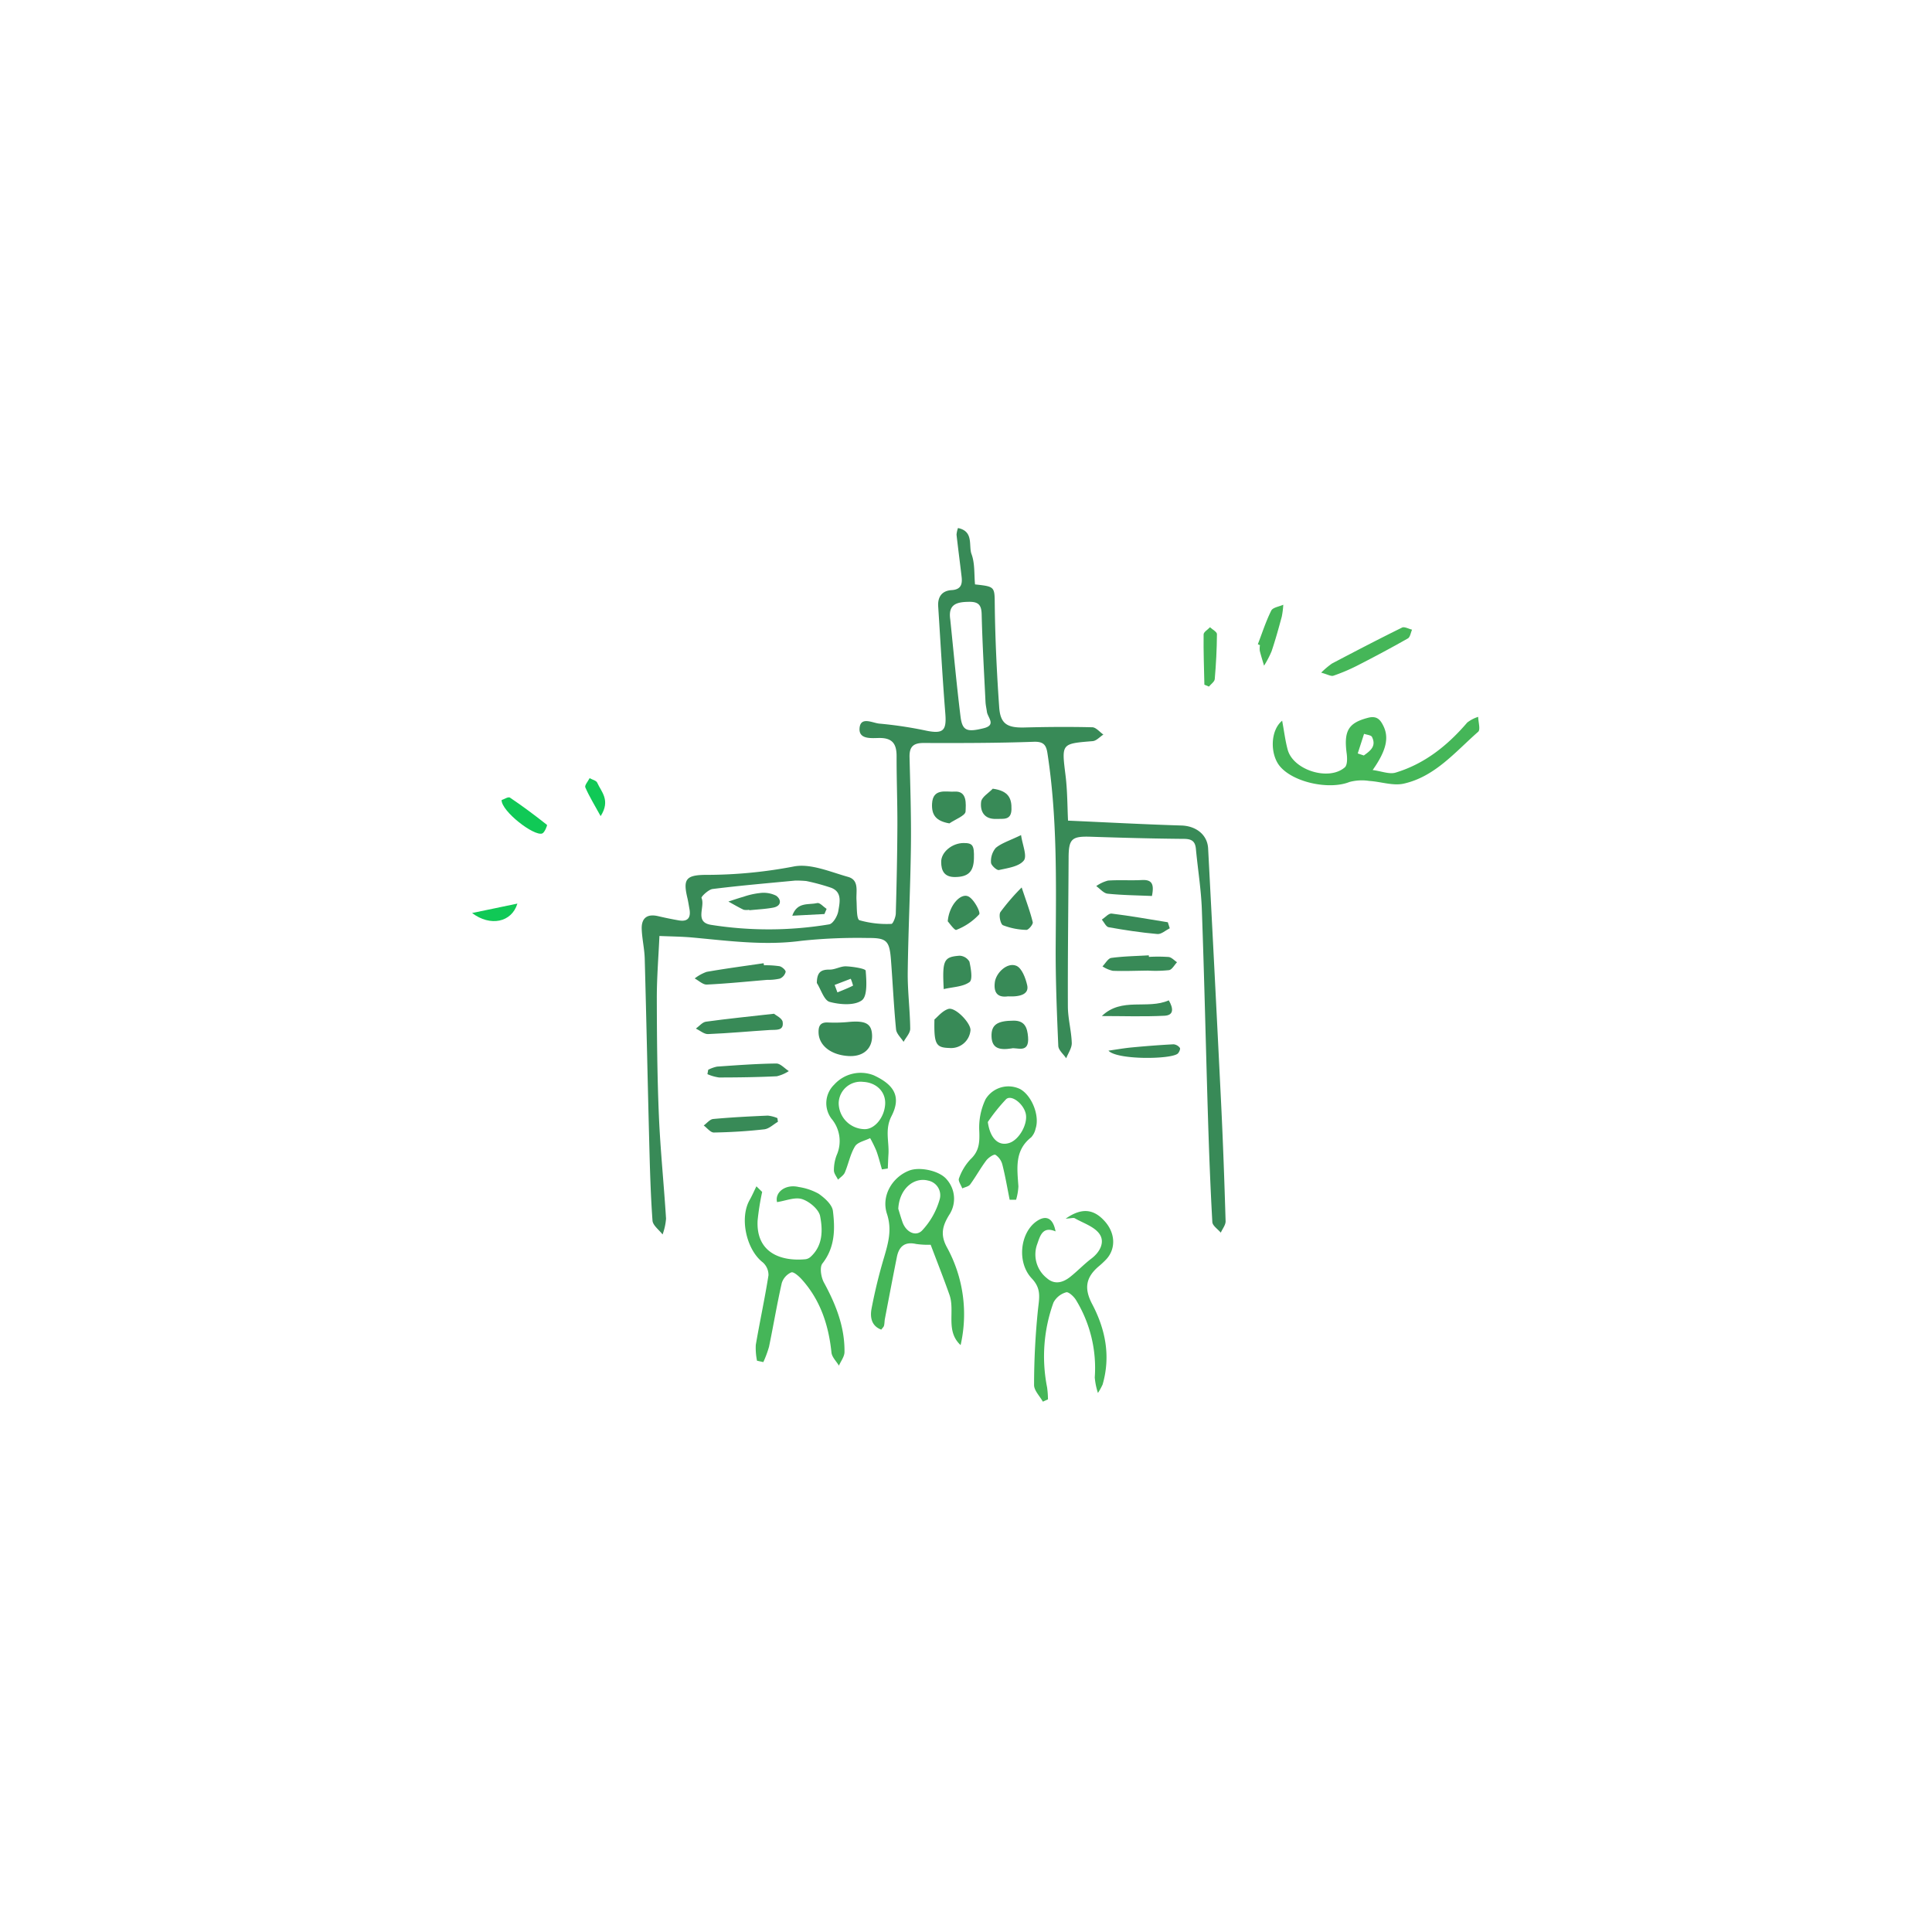<svg xmlns="http://www.w3.org/2000/svg" viewBox="0 0 400 400"><defs><style>.a{fill:#45b658;}.b{fill:#10c956;}.c{fill:#388a57;}</style></defs><title>city-people</title><path class="a" d="M156.731,281.723a13.251,13.251,0,0,1-.253-3.273c.823-4.815,1.87-9.594,2.627-14.418a3.471,3.471,0,0,0-1.207-2.694c-3.366-2.624-4.815-9.123-2.708-12.863.522-.926.948-1.906,1.418-2.861q.595.581,1.19,1.162a52.897,52.897,0,0,0-.944,5.931c-.323,6.553,4.661,8.486,9.889,8.006a1.946,1.946,0,0,0,1.045-.468c2.606-2.334,2.569-5.55,2.011-8.448-.272-1.414-2.209-3.042-3.727-3.53-1.499-.482-3.42.353-5.194.615-.491-2.033,1.741-3.782,4.489-3.125a12.136,12.136,0,0,1,4.129,1.397c1.244.872,2.789,2.245,2.95,3.554.46,3.756.446,7.544-2.174,10.886-.612.781-.283,2.841.312,3.933,2.464,4.529,4.332,9.194,4.259,14.419-.013.937-.749,1.864-1.152,2.795-.536-.902-1.447-1.764-1.545-2.711-.59-5.676-2.289-10.862-6.166-15.164-.588-.652-1.682-1.615-2.157-1.433a3.6,3.6,0,0,0-1.965,2.202c-.994,4.369-1.726,8.796-2.637,13.185a21.889,21.889,0,0,1-1.18,3.187Q157.386,281.865,156.731,281.723Z"/><path class="a" d="M220.64,252.31c3.382-2.379,5.887-1.977,8.158.62,2.108,2.411,2.247,5.552.306,7.729a18.512,18.512,0,0,1-1.713,1.602c-2.65,2.302-2.926,4.588-1.268,7.738,2.766,5.258,3.853,10.794,2.16,16.656a13.679,13.679,0,0,1-.966,1.747,14.084,14.084,0,0,1-.659-3.223,26.978,26.978,0,0,0-3.843-15.955c-.428-.755-1.584-1.818-2.074-1.667a4.293,4.293,0,0,0-2.626,2.109,32.79,32.79,0,0,0-1.328,17.559,19.14,19.14,0,0,1,.184,2.498l-1.059.475c-.638-1.153-1.831-2.312-1.819-3.457a154.622,154.622,0,0,1,.819-15.707c.272-2.407.698-4.236-1.289-6.341-3.14-3.327-2.409-9.402.915-11.787,1.995-1.431,3.479-.767,4.005,2.04-2.624-1.107-3.17.817-3.763,2.537a6.246,6.246,0,0,0,1.982,7.16c1.592,1.402,3.314.904,4.806-.275,1.522-1.204,2.866-2.636,4.411-3.807,1.795-1.361,2.804-3.411,1.674-5.056-1.06-1.543-3.349-2.255-5.13-3.276C222.266,252.078,221.83,252.242,220.64,252.31Z"/><path class="a" d="M198.884,278.488c-3.18-2.923-1.117-7.026-2.304-10.397-1.222-3.467-2.577-6.886-3.893-10.376a17.908,17.908,0,0,1-3.016-.162c-2.351-.535-3.549.523-3.982,2.69-.851,4.255-1.659,8.518-2.475,12.779-.092.478-.072.98-.189,1.45-.064.253-.31.46-.566.815-2.122-.783-2.313-2.689-2.027-4.274a106.77,106.77,0,0,1,2.626-10.758c.859-2.962,1.646-5.679.577-8.938-1.238-3.772,1.143-7.642,4.633-8.972,2.189-.834,6.295.053,7.747,1.85a6.037,6.037,0,0,1,.477,7.378c-1.352,2.231-1.878,4.063-.416,6.713A28.767,28.767,0,0,1,198.884,278.488ZM185.981,250.268c.16.513.479,1.621.851,2.709.708,2.067,2.688,3.116,4.033,1.831a15.577,15.577,0,0,0,3.712-6.595,3.09,3.09,0,0,0-2.401-3.779C189.25,243.646,186.191,246.101,185.981,250.268Z"/><path class="a" d="M265.457,149.214c.422,2.26.647,4.175,1.148,6.013,1.151,4.216,8.501,6.531,11.817,3.652.557-.484.522-1.925.395-2.875-.635-4.741.391-6.349,4.426-7.396,1.824-.474,2.541.402,3.174,1.693,1.191,2.434.619,5.099-2.222,9.127,1.835.237,3.456.923,4.752.532,6.027-1.822,10.762-5.619,14.822-10.359a7.102,7.102,0,0,1,2.273-1.182c.023,1.056.508,2.639-.002,3.087-4.736,4.152-8.924,9.284-15.41,10.739-2.223.499-4.745-.416-7.138-.559a9.926,9.926,0,0,0-4.103.217c-4.134,1.658-11.525.131-14.366-3.213C262.932,156.229,262.958,151.253,265.457,149.214Zm15.646,6.779,1.263.421c1.279-.931,2.653-1.878,1.691-3.835-.192-.391-1.077-.44-1.642-.647Q281.759,153.963,281.103,155.994Z"/><path class="a" d="M209.041,248.399c-.485-2.413-.894-4.846-1.499-7.228a3.47,3.47,0,0,0-1.439-2.076c-.349-.186-1.478.592-1.922,1.183-1.19,1.586-2.146,3.348-3.319,4.948-.321.438-1.079.555-1.637.819-.252-.696-.891-1.553-.682-2.058a11.236,11.236,0,0,1,2.38-3.964c1.811-1.681,1.912-3.492,1.828-5.781a13.621,13.621,0,0,1,1.305-6.668,5.541,5.541,0,0,1,7.185-2.077c2.418,1.382,4.049,5.523,3.172,8.163a3.866,3.866,0,0,1-.916,1.808c-3.502,2.743-2.888,6.473-2.649,10.169a11.754,11.754,0,0,1-.479,2.763Q209.706,248.4,209.041,248.399Zm-4.523-16.097c.47,3.405,2.239,5.119,4.538,4.301,1.984-.706,3.75-3.873,3.327-5.966-.421-2.079-2.967-4.078-4.078-3.06A36.86,36.86,0,0,0,204.517,232.302Z"/><path class="a" d="M182.597,242.11c-.379-1.284-.698-2.591-1.157-3.846a26.302,26.302,0,0,0-1.287-2.627c-1.076.549-2.594.827-3.131,1.705-.993,1.624-1.347,3.626-2.106,5.412-.25.589-.93.996-1.413,1.486-.301-.636-.846-1.271-.849-1.908a8.667,8.667,0,0,1,.565-3.159,7.186,7.186,0,0,0-1.077-7.566,5.34,5.34,0,0,1,.566-7.042,7.376,7.376,0,0,1,8.198-1.933c4.334,2.01,5.696,4.509,3.661,8.47-1.415,2.753-.45,5.284-.624,7.907-.064.972-.09,1.946-.134,2.918Q183.202,242.018,182.597,242.11Zm-3.849-18.118A4.544,4.544,0,0,0,173.641,228.353a5.439,5.439,0,0,0,5.364,5.426c2.071.042,4.089-2.401,4.256-5.151C183.414,226.1,181.515,224.149,178.748,223.991Z"/><path class="a" d="M273.537,139.266a16.916,16.916,0,0,1,2.242-1.894c4.808-2.526,9.625-5.037,14.497-7.437.5-.246,1.375.269,2.077.43-.28.62-.39,1.541-.868,1.813-3.4,1.933-6.854,3.774-10.336,5.557a38.297,38.297,0,0,1-5.075,2.161C275.559,140.072,274.828,139.612,273.537,139.266Z"/><path class="a" d="M260.422,133.387c.898-2.336,1.665-4.738,2.777-6.968.327-.656,1.633-.823,2.49-1.214a17.183,17.183,0,0,1-.309,2.458c-.65,2.409-1.317,4.818-2.113,7.181a20.507,20.507,0,0,1-1.559,2.978c-.3-1.028-.632-2.047-.884-3.086a4.354,4.354,0,0,1,.035-1.169Z"/><path class="a" d="M249.354,141.755c-.074-3.47-.204-6.94-.158-10.408.007-.501.861-.99,1.323-1.485.502.476,1.439.955,1.436,1.427-.02,3.106-.186,6.216-.453,9.312-.047.547-.787,1.035-1.208,1.55Q249.825,141.953,249.354,141.755Z"/><path class="b" d="M103.847,165.65c.479-.155,1.382-.748,1.732-.513,2.636,1.766,5.178,3.673,7.666,5.643.104.082-.484,1.606-.988,1.784C110.545,173.17,103.844,167.98,103.847,165.65Z"/><path class="b" d="M97.737,189.03c3.463-.72,6.222-1.294,9.384-1.951C105.932,190.995,101.503,191.885,97.737,189.03Z"/><path class="b" d="M124.355,168.97c-1.294-2.359-2.369-4.096-3.172-5.951-.185-.427.565-1.259.885-1.905.544.304,1.384.481,1.581.936C124.465,163.927,126.47,165.663,124.355,168.97Z"/><path class="c" d="M136.528,193.784c-.197,4.413-.551,8.687-.542,12.959.017,8.082.089,16.17.43,24.243.301,7.116,1.042,14.213,1.48,21.325a12.184,12.184,0,0,1-.718,3.273c-.726-.956-2.012-1.872-2.085-2.876-.395-5.463-.539-10.947-.681-16.426-.328-12.606-.583-25.213-.929-37.818-.056-2.04-.549-4.066-.622-6.107-.081-2.268,1.11-3.209,3.389-2.677,1.423.332,2.857.63,4.297.878,1.901.327,2.516-.608,2.195-2.372-.14-.77-.254-1.546-.434-2.307-.884-3.739-.356-4.686,3.635-4.747a96.233,96.233,0,0,0,18.311-1.719c3.491-.725,7.604,1.093,11.333,2.138,2.341.656,1.63,2.985,1.742,4.789.091,1.465-.014,3.957.62,4.185a20.582,20.582,0,0,0,6.615.755c.304.004.88-1.385.901-2.141.174-6.055.301-12.112.329-18.169.022-4.795-.177-9.591-.163-14.386.007-2.503-.81-3.816-3.571-3.791-1.594.015-4.29.359-4.097-2.03.205-2.529,2.759-1.041,4.12-.945a83.019,83.019,0,0,1,9.833,1.49c3.371.653,4.08-.076,3.804-3.549-.588-7.393-.996-14.8-1.477-22.202-.13-2.004.791-3.262,2.793-3.381,1.943-.115,2.233-1.234,2.054-2.77-.338-2.901-.722-5.796-1.05-8.698a5.378,5.378,0,0,1,.302-1.384c3.327.682,2.155,3.655,2.802,5.395.718,1.932.525,4.202.724,6.276,4.295.468,4.037.471,4.093,4.639.093,6.934.429,13.871.912,20.79.242,3.466,1.672,4.288,5.255,4.194,4.672-.122,9.351-.157,14.022-.044.776.019,1.529.983,2.293,1.51-.736.472-1.444,1.298-2.213,1.361-6.533.531-6.44.477-5.623,7.076.404,3.263.376,6.58.518,9.381,8.106.361,15.793.775,23.486,1.01,2.963.09,5.367,1.867,5.519,4.754q1.388,26.357,2.689,52.718c.396,8.143.688,16.291.929,24.44.023.785-.648,1.59-.997,2.386-.609-.731-1.707-1.435-1.749-2.197-.409-7.306-.686-14.62-.91-21.934-.437-14.266-.748-28.536-1.263-42.799-.151-4.182-.842-8.342-1.228-12.518-.146-1.584-.858-2.07-2.466-2.084-6.438-.053-12.875-.23-19.31-.442-3.928-.129-4.561.429-4.58,4.326-.051,10.27-.191,20.54-.152,30.81.01,2.518.724,5.028.806,7.552.034,1.046-.744,2.119-1.153,3.18-.57-.853-1.6-1.686-1.637-2.562-.298-6.926-.583-13.861-.538-20.792.086-13.299.33-26.594-1.707-39.798-.252-1.637-.747-2.45-2.822-2.376-7.602.271-15.215.273-22.824.249-2.181-.007-2.96.838-2.907,2.943.156,6.161.363,12.327.285,18.488-.109,8.67-.553,17.336-.659,26.005-.048,3.903.473,7.811.513,11.719.009.903-.892,1.816-1.374,2.724-.541-.86-1.471-1.682-1.559-2.586-.463-4.764-.683-9.551-1.048-14.326-.308-4.019-.847-4.625-4.801-4.592a110.345,110.345,0,0,0-13.775.587c-7.558,1.018-14.978.012-22.445-.676C141.143,193.897,138.821,193.886,136.528,193.784Zm30.394-11.378a22.652,22.652,0,0,0-2.273-.092c-5.704.544-11.416,1.033-17.1,1.742-.878.109-2.421,1.604-2.308,1.857.815,1.826-1.543,5.024,1.999,5.571a76.384,76.384,0,0,0,24.437-.106c.787-.132,1.714-1.714,1.882-2.736.283-1.728.866-3.938-1.471-4.836A43.202,43.202,0,0,0,166.922,182.406Zm29.818-54.152c.693,6.689,1.297,13.389,2.121,20.062.368,2.979,1.302,3.323,4.798,2.456,2.671-.662.824-2.206.667-3.416-.088-.678-.254-1.35-.287-2.03-.294-6.048-.65-12.096-.796-18.148-.047-1.943-.69-2.594-2.58-2.576C198.156,124.627,196.262,125.037,196.74,128.254Z"/><path class="c" d="M175.682,218.64c-3.637-.208-6.133-2.173-6.207-4.848-.039-1.412.393-2.194,2.01-2.095a29.969,29.969,0,0,0,4.36-.126c3.39-.289,4.613.391,4.706,2.726C180.663,217.1,178.741,218.815,175.682,218.64Z"/><path class="c" d="M169.116,203.519c.029-2.274.875-2.791,2.671-2.775,1.129.01,2.272-.721,3.391-.674,1.427.059,4.017.472,4.051.897.168,2.101.397,5.271-.797,6.141-1.542,1.124-4.54.896-6.66.323C170.618,207.119,169.984,204.886,169.116,203.519Zm3.687.402.578,1.545c1.087-.448,2.188-.871,3.232-1.404a9.1,9.1,0,0,0-.474-1.419Q174.47,203.282,172.802,203.921Z"/><path class="c" d="M158.177,199.848a19.404,19.404,0,0,1,3.214.196c.515.112,1.307.817,1.268,1.177a2.059,2.059,0,0,1-1.2,1.389,10.821,10.821,0,0,1-2.615.26c-4.166.347-8.328.777-12.501.974-.817.039-1.676-.821-2.516-1.267a8.832,8.832,0,0,1,2.478-1.365c3.915-.687,7.86-1.206,11.794-1.786Z"/><path class="c" d="M160.245,209.886c.375.328,1.684.916,1.796,1.68.283,1.925-1.364,1.602-2.623,1.682-4.276.27-8.545.673-12.824.847-.822.033-1.677-.74-2.517-1.142.692-.493,1.338-1.321,2.084-1.424C150.599,210.916,155.06,210.47,160.245,209.886Z"/><path class="c" d="M193.466,211.07c.634-.508,1.614-1.776,2.869-2.175,1.435-.456,4.65,2.898,4.595,4.39a4.036,4.036,0,0,1-4.413,3.686C193.78,216.892,193.348,216.191,193.466,211.07Z"/><path class="c" d="M237.868,198.113a33.01,33.01,0,0,1,4.086.022c.614.072,1.161.707,1.739,1.086-.548.571-1.028,1.524-1.658,1.636a26.674,26.674,0,0,1-4.369.096c-2.426.024-4.855.132-7.277.042a6.595,6.595,0,0,1-2.134-.916c.607-.61,1.155-1.66,1.832-1.752,2.565-.347,5.171-.383,7.762-.535Z"/><path class="c" d="M146.626,221.486a7.154,7.154,0,0,1,1.837-.658c4.081-.282,8.166-.591,12.253-.64.861-.01,1.734,1.019,2.601,1.569a7.873,7.873,0,0,1-2.488,1.073c-3.98.188-7.968.248-11.953.25a9.049,9.049,0,0,1-2.41-.689Z"/><path class="c" d="M201.643,177.729c-.07,2.782-1.198,3.821-3.895,3.852-2.236.026-2.887-1.288-2.887-3.151-0-2.039,2.288-3.891,4.661-3.89C201.398,174.54,201.711,175.01,201.643,177.729Z"/><path class="c" d="M161.062,232.253c-.938.542-1.835,1.448-2.822,1.56-3.464.393-6.958.602-10.445.662-.69.012-1.397-.945-2.096-1.456.652-.467,1.272-1.281,1.961-1.344,3.759-.345,7.533-.537,11.305-.7a7.016,7.016,0,0,1,1.987.516Q161.007,231.872,161.062,232.253Z"/><path class="c" d="M211.527,183.737c.974,2.941,1.772,5.035,2.293,7.196.103.429-.882,1.615-1.318,1.592a14.218,14.218,0,0,1-4.844-.965c-.516-.224-.919-2.11-.541-2.715A44.665,44.665,0,0,1,211.527,183.737Z"/><path class="c" d="M209.408,217.068c-2.563.401-4.04-.068-4.122-2.46-.083-2.413,1.132-3.281,4.583-3.294,2.293-.008,2.823,1.427,2.981,3.394C213.137,218.272,210.439,216.76,209.408,217.068Z"/><path class="c" d="M242.187,192.19c-.855.421-1.747,1.263-2.558,1.191-3.383-.299-6.753-.809-10.097-1.408-.545-.098-.941-1.031-1.407-1.579.677-.44,1.41-1.325,2.023-1.249,3.893.48,7.76,1.173,11.636,1.796Q241.985,191.566,242.187,192.19Z"/><path class="c" d="M229.497,217.527c1.611-.228,3.215-.516,4.833-.669,2.875-.272,5.755-.498,8.638-.648a1.836,1.836,0,0,1,1.318.751c.141.198-.16.939-.463,1.189C242.361,219.352,231.236,219.468,229.497,217.527Z"/><path class="c" d="M196.559,170.473c-2.875-.492-3.696-1.837-3.587-4.074.162-3.314,3.017-2.381,4.627-2.503,2.721-.206,2.363,2.644,2.312,4.112C199.881,168.868,197.746,169.654,196.559,170.473Z"/><path class="c" d="M208.675,206.287c-1.931.265-3.011-.535-2.706-2.93.248-1.945,2.562-4.182,4.448-3.404,1.141.47,1.925,2.551,2.256,4.044C213.042,205.661,211.588,206.43,208.675,206.287Z"/><path class="c" d="M211.4,172.894c.28,2,1.307,4.334.567,5.269-.993,1.254-3.322,1.56-5.146,1.968-.445.099-1.634-.984-1.642-1.537a4.256,4.256,0,0,1,.986-3.049C207.382,174.537,209.026,174.045,211.4,172.894Z"/><path class="c" d="M228.121,210.36c4.137-3.976,9.414-1.291,13.866-3.25.94,1.63,1.108,3.089-.893,3.189C236.779,210.514,232.446,210.362,228.121,210.36Z"/><path class="c" d="M196.22,190.75c.277-3.338,2.694-5.944,4.294-5.138,1.148.578,2.558,3.275,2.215,3.695a12.607,12.607,0,0,1-4.738,3.216C197.64,192.677,196.507,191.049,196.22,190.75Z"/><path class="c" d="M195.385,204.782c-.306-6.009-.006-6.667,3.296-6.912a2.483,2.483,0,0,1,2.031,1.238c.306,1.407.707,3.717.016,4.22C199.367,204.32,197.292,204.333,195.385,204.782Z"/><path class="c" d="M238.494,185.506c-3.196-.142-6.198-.167-9.171-.479-.832-.087-1.575-1.025-2.358-1.572a7.644,7.644,0,0,1,2.433-1.141c2.324-.166,4.672.013,7.001-.11C238.452,182.095,239.014,182.973,238.494,185.506Z"/><path class="c" d="M205.542,163.291c3.269.445,3.942,1.994,3.872,4.303-.07,2.315-1.735,1.89-3.144,1.95-2.504.108-3.387-1.58-3.138-3.552C203.257,165.007,204.697,164.186,205.542,163.291Z"/><path class="c" d="M155.113,188.355a2.893,2.893,0,0,1-1.159-.006c-1.076-.51-2.104-1.121-3.15-1.693,1.032-.33,2.055-.692,3.098-.982a15.494,15.494,0,0,1,3.369-.772,5.847,5.847,0,0,1,3.424.543c1.101.794,1.145,2.144-.64,2.474-1.621.3-3.285.369-4.93.539Z"/><path class="c" d="M170.691,189.24q-3.329.174-6.659.349c1.015-2.931,3.372-2.198,5.186-2.619.519-.12,1.274.778,1.92,1.21Z"/></svg>